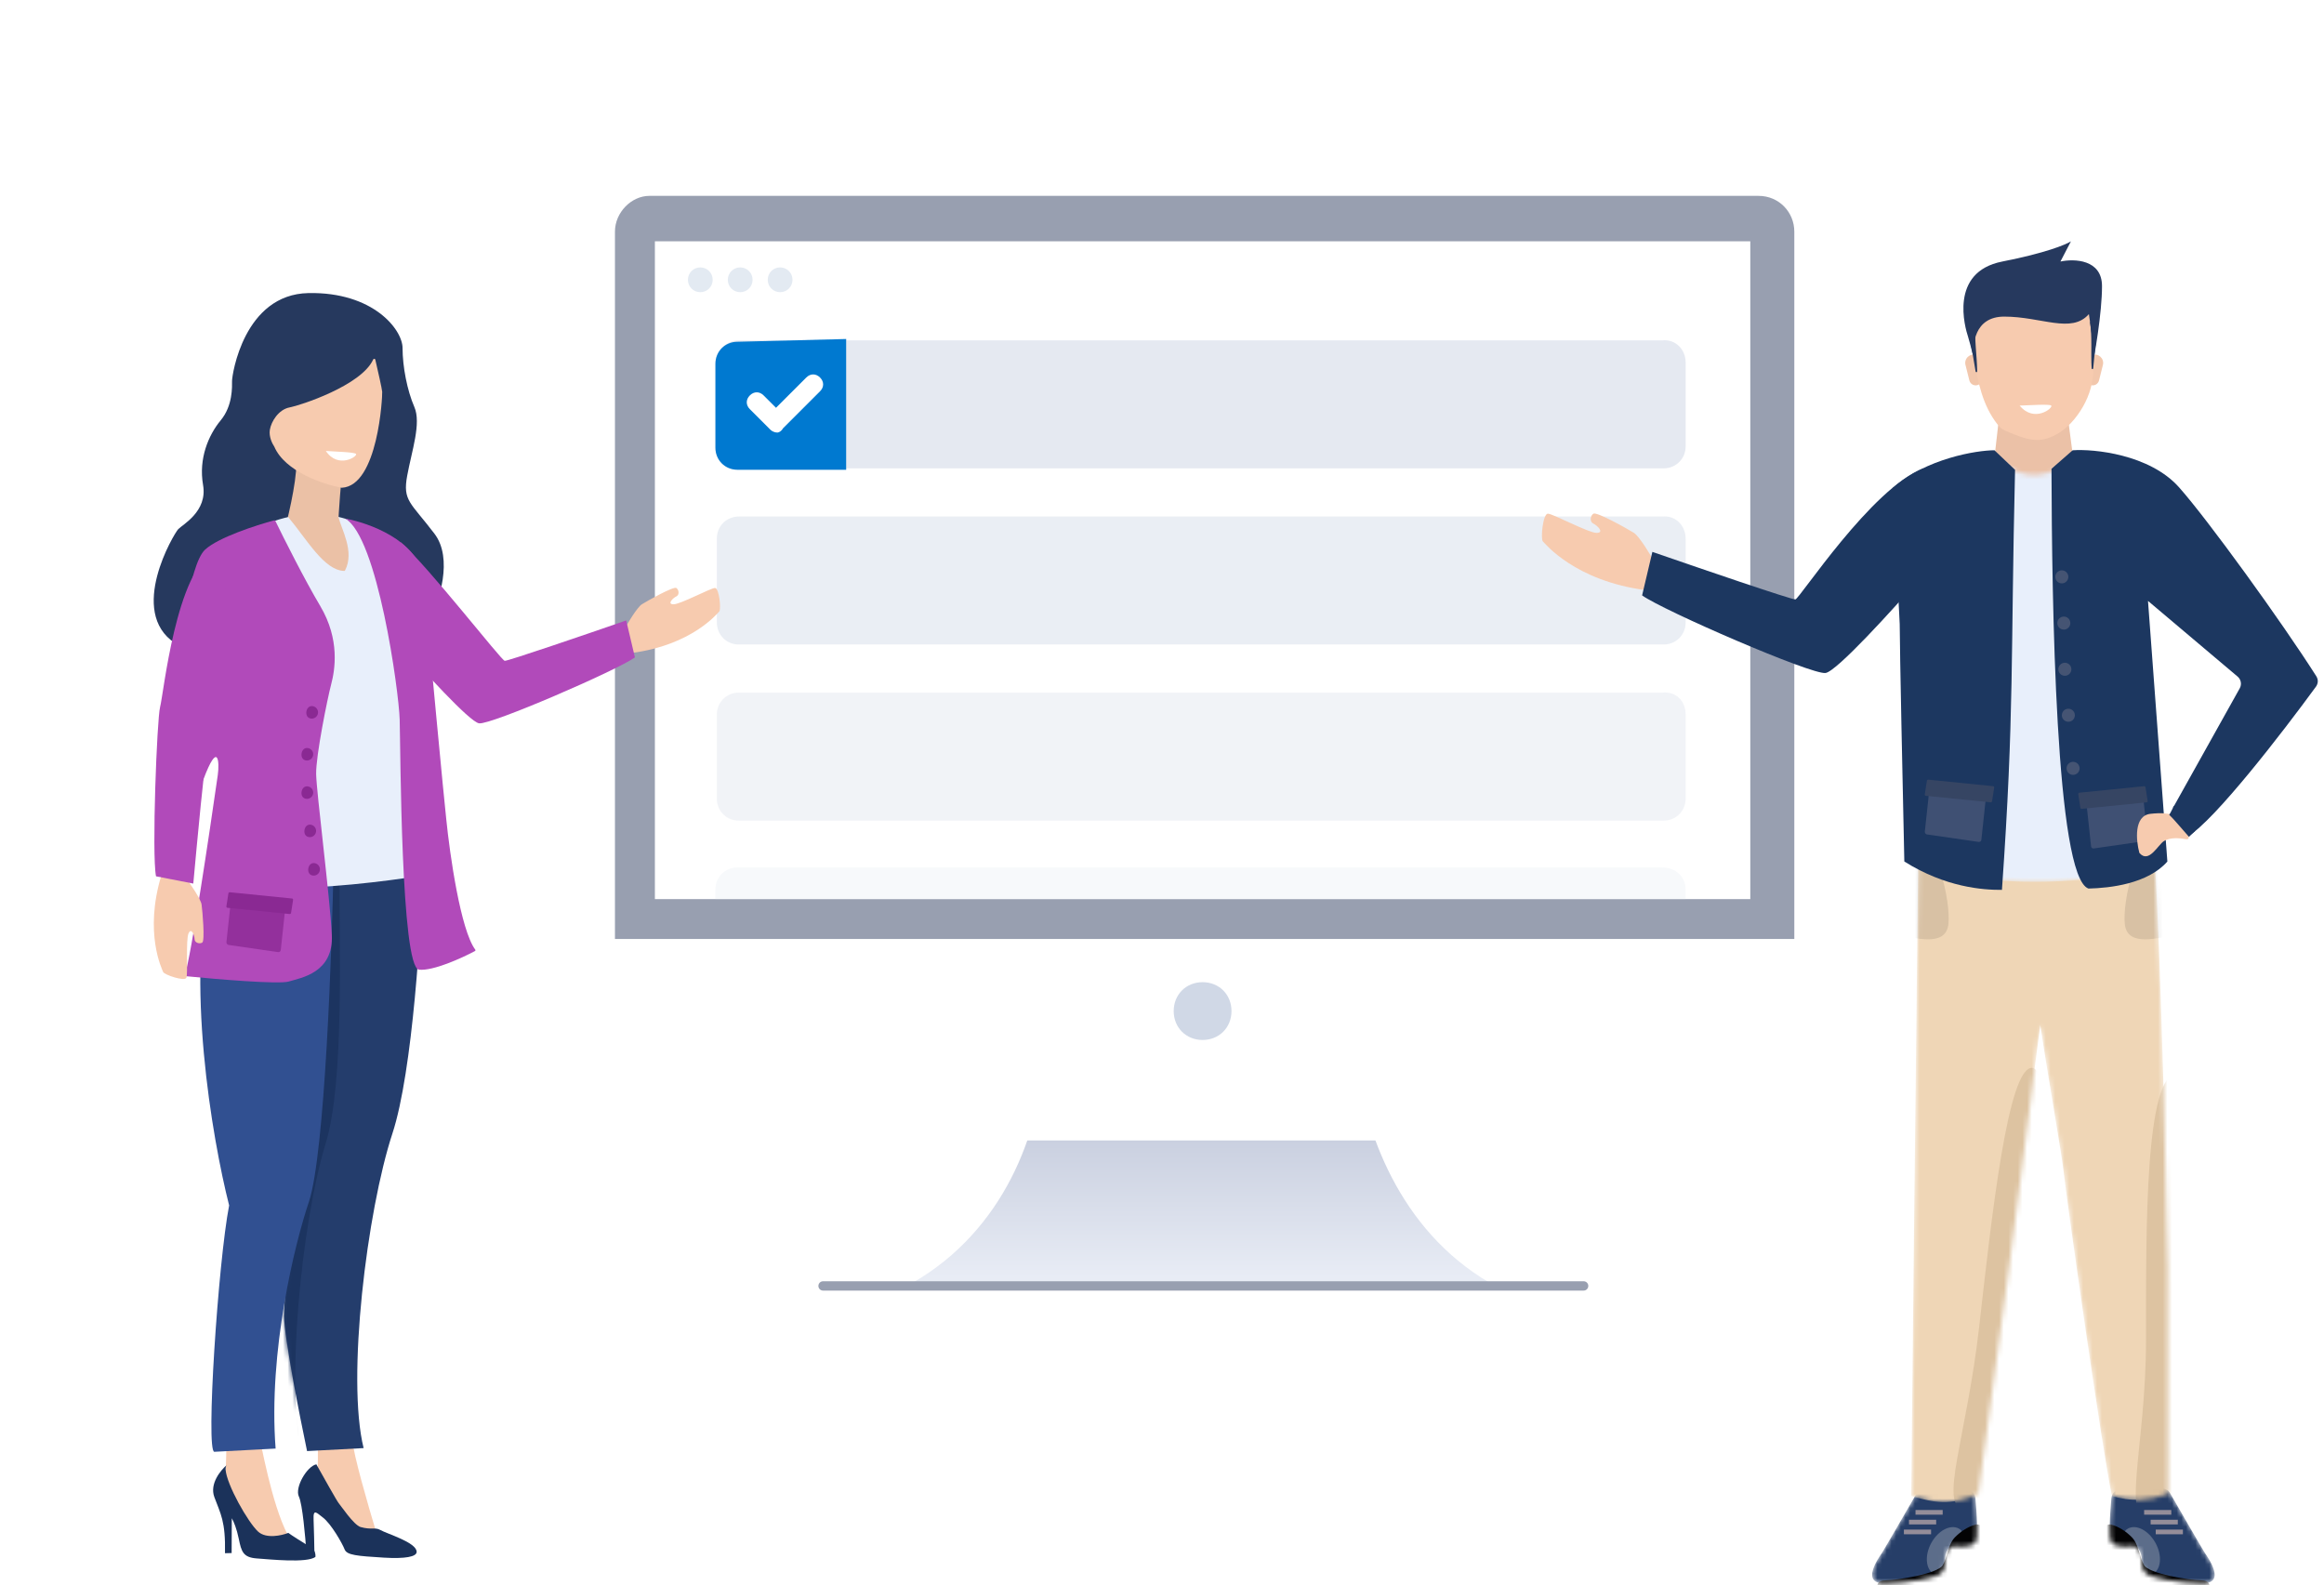 <svg width="497" height="339" viewBox="0 0 497 339" fill="none" xmlns="http://www.w3.org/2000/svg">
<path d="M126.925 216.858C161.387 216.858 189.324 188.921 189.324 154.459C189.324 119.997 161.387 92.06 126.925 92.06C92.463 92.06 64.526 119.997 64.526 154.459C64.526 188.921 92.463 216.858 126.925 216.858Z" fill="white"/>
<path d="M338.663 146.889C379.217 146.889 412.093 114.013 412.093 73.459C412.093 32.904 379.217 0.028 338.663 0.028C298.108 0.028 265.232 32.904 265.232 73.459C265.232 114.013 298.108 146.889 338.663 146.889Z" fill="white"/>
<path d="M318.683 274.386C298.376 274.975 274.244 274.386 256.88 274.092C239.811 274.68 215.385 274.975 195.078 274.386C215.09 262.908 222.153 241.719 223.036 227.593H290.136C291.902 241.425 298.965 262.908 318.683 274.386Z" fill="url(#paint0_linear_6429_20142)"/>
<g filter="url(#filter0_d_6429_20142)">
<path d="M383.724 49.538V225.233C383.724 229.648 380.192 232.885 376.366 232.885H138.869C134.749 232.885 131.512 229.354 131.512 225.233V49.538C131.512 45.418 135.043 41.887 138.869 41.887H376.072C380.487 41.887 383.724 45.418 383.724 49.538Z" fill="white"/>
</g>
<path d="M383.724 49.538V200.807H131.512V49.538C131.512 45.418 135.043 41.887 138.869 41.887H376.072C380.487 41.887 383.724 45.418 383.724 49.538Z" fill="#989FB0"/>
<path d="M374.017 51.602H140.052V192.276H374.312V51.602H374.017Z" fill="white"/>
<path d="M257.182 222.4C260.714 222.4 263.362 219.751 263.362 216.219C263.362 212.688 260.714 210.039 257.182 210.039C253.651 210.039 251.002 212.688 251.002 216.219C251.002 219.751 253.651 222.4 257.182 222.4Z" fill="#D0D8E6"/>
<path d="M360.484 77.495V95.448C360.484 98.096 358.424 100.156 355.775 100.156H158.008C155.359 100.156 153.299 98.096 153.299 95.448V77.495C153.299 74.847 155.359 72.787 158.008 72.787H355.481C358.423 72.492 360.484 74.847 360.484 77.495Z" fill="#E5E9F1"/>
<path d="M180.954 72.499V100.457H157.705C155.056 100.457 152.996 98.397 152.996 95.748V77.796C152.996 75.148 155.056 73.088 157.705 73.088L180.954 72.499Z" fill="#E3EAF2"/>
<path opacity="0.8" d="M360.484 115.166V133.118C360.484 135.767 358.424 137.827 355.775 137.827H158.008C155.359 137.827 153.299 135.767 153.299 133.118V115.166C153.299 112.518 155.359 110.458 158.008 110.458H355.481C358.423 110.163 360.484 112.518 360.484 115.166Z" fill="#E5E9F1"/>
<path d="M180.954 72.499V100.457H157.705C155.056 100.457 152.996 98.397 152.996 95.748V77.796C152.996 75.148 155.056 73.088 157.705 73.088L180.954 72.499Z" fill="#0079D0"/>
<path d="M166.247 92.504C165.659 92.504 165.07 92.21 164.776 91.916L160.361 87.501C159.478 86.618 159.478 85.441 160.361 84.558C161.244 83.675 162.421 83.675 163.304 84.558L165.953 87.207L172.428 80.733C173.31 79.85 174.488 79.85 175.371 80.733C176.253 81.615 176.253 82.793 175.371 83.675L167.425 91.621C167.13 92.21 166.542 92.504 166.247 92.504Z" fill="white"/>
<path opacity="0.5" d="M360.484 152.828V170.78C360.484 173.428 358.424 175.488 355.775 175.488H158.008C155.359 175.488 153.299 173.428 153.299 170.78V152.828C153.299 150.179 155.359 148.119 158.008 148.119H355.481C358.423 147.824 360.484 149.885 360.484 152.828Z" fill="#E5E9F1"/>
<path opacity="0.3" d="M360.475 190.217V192.277H152.996V190.217C152.996 187.568 155.056 185.508 157.705 185.508H355.472C358.415 185.508 360.475 187.568 360.475 190.217Z" fill="#E5E9F1"/>
<path d="M149.763 62.484C151.234 62.484 152.412 61.307 152.412 59.835C152.412 58.364 151.234 57.187 149.763 57.187C148.291 57.187 147.114 58.364 147.114 59.835C147.114 61.307 148.291 62.484 149.763 62.484Z" fill="#E3EAF2"/>
<path d="M158.294 62.484C159.766 62.484 160.943 61.307 160.943 59.835C160.943 58.364 159.766 57.187 158.294 57.187C156.823 57.187 155.646 58.364 155.646 59.835C155.646 61.307 156.823 62.484 158.294 62.484Z" fill="#E3EAF2"/>
<path d="M166.832 62.484C168.304 62.484 169.481 61.307 169.481 59.835C169.481 58.364 168.304 57.187 166.832 57.187C165.361 57.187 164.184 58.364 164.184 59.835C164.184 61.307 165.361 62.484 166.832 62.484Z" fill="#E3EAF2"/>
<path d="M176.017 274.995L338.665 274.995" stroke="#989FB0" stroke-width="2" stroke-miterlimit="10" stroke-linecap="round" stroke-linejoin="round"/>
<path d="M117.253 266.451C125.699 266.451 132.546 259.605 132.546 251.159C132.546 242.713 125.699 235.866 117.253 235.866C108.808 235.866 101.961 242.713 101.961 251.159C101.961 259.605 108.808 266.451 117.253 266.451Z" fill="white"/>
<path d="M256.888 35.392C262.656 35.392 267.332 30.716 267.332 24.949C267.332 19.181 262.656 14.505 256.888 14.505C251.12 14.505 246.444 19.181 246.444 24.949C246.444 30.716 251.12 35.392 256.888 35.392Z" fill="white"/>
<path d="M427.661 87.948L426.201 100.731L434.738 103.86L443.723 100.731L442.263 89.546C438.369 86.138 430.906 87.061 427.661 87.948Z" fill="#F7CBAF"/>
<path d="M427.661 87.948L426.201 100.731L434.738 103.86L443.723 100.731L442.263 89.546C438.369 86.138 430.906 87.061 427.661 87.948Z" fill="black" fill-opacity="0.05"/>
<path d="M420.871 71.98C421.355 73.43 422.799 79.489 423.461 82.338C422.839 79.092 424.343 75.4 424.861 72.12C432.888 68.581 446.093 70.739 446.956 71.602C447.647 72.293 447.196 76.037 447.196 79.662C447.973 75.893 449.526 66.923 449.526 61.192C449.526 55.461 443.6 55.294 440.636 55.927L442.88 51.611C441.816 52.302 437.391 54.132 428.208 55.927C416.729 58.171 420.267 70.168 420.871 71.98Z" fill="#26395E"/>
<path d="M420.331 78.046C419.986 76.67 421.306 75.46 422.647 75.924C423.359 76.169 423.84 76.834 423.851 77.587L423.899 80.998C423.91 81.749 423.323 82.373 422.572 82.407C421.911 82.438 421.32 81.998 421.159 81.356L420.331 78.046Z" fill="#F2C7AC"/>
<path d="M449.716 78.046C450.061 76.67 448.74 75.46 447.399 75.924C446.688 76.169 446.207 76.834 446.196 77.587L446.148 80.998C446.137 81.749 446.724 82.373 447.474 82.407C448.136 82.438 448.727 81.998 448.888 81.356L449.716 78.046Z" fill="#F2C7AC"/>
<path d="M428.079 91.674C428.852 92.189 430.574 92.86 432.206 93.428C434.048 94.069 436.023 94.36 437.869 93.731C438.011 93.683 438.152 93.633 438.294 93.581C441.122 92.549 443.311 90.349 444.939 87.817C446.461 85.449 447.44 82.763 447.642 79.956C447.725 78.793 447.786 77.641 447.786 76.761C447.786 74.63 447.076 69.482 446.721 67.174C442.992 71.435 436.601 67.706 428.612 67.706C422.221 67.706 421.688 73.743 422.221 76.761C422.926 81.7 424.052 86.757 427.123 90.689C427.479 91.144 427.806 91.492 428.079 91.674Z" fill="#F7CBAF"/>
<path d="M431.913 86.734C434.129 86.673 438.257 86.367 438.661 86.734C439.165 87.193 435.051 90.535 431.913 86.734Z" fill="white"/>
<path d="M448.486 70.968C448.296 72.176 447.893 75.849 447.645 78.764C447.625 79.004 447.319 79.007 447.305 78.767C447.108 75.357 447.467 71.966 446.934 68.717L448.486 70.968Z" fill="#26395E"/>
<path d="M421.108 71.713C421.383 72.904 422.041 76.541 422.492 79.431C422.53 79.669 422.834 79.651 422.831 79.41C422.79 75.995 422.195 72.637 422.499 69.359L421.108 71.713Z" fill="#26395E"/>
<mask id="mask0_6429_20142" style="mask-type:alpha" maskUnits="userSpaceOnUse" x="400" y="317" width="23" height="22">
<path d="M402.449 332.111C402.932 331.387 407.499 323.486 409.943 319.243C410.101 318.968 410.318 318.728 410.605 318.593C412.957 317.484 417.663 317.946 420.786 318.509C421.704 318.674 422.382 319.483 422.459 320.412L422.463 320.468C422.706 323.404 423.177 329.097 422.346 329.928C421.286 330.988 418.729 330.739 417.731 330.676C416.733 330.614 415.984 332.111 415.984 333.358C415.984 334.606 415.922 335.916 414.799 336.664C413.676 337.413 408.25 338.535 403.01 338.598C397.771 338.66 401.825 333.047 402.449 332.111Z" fill="#D9D9D9"/>
</mask>
<g mask="url(#mask0_6429_20142)">
<path d="M402.449 332.111C402.932 331.387 407.499 323.486 409.943 319.243C410.101 318.968 410.318 318.728 410.605 318.593C412.957 317.484 417.663 317.946 420.786 318.509C421.704 318.674 422.382 319.483 422.459 320.412L422.463 320.468C422.706 323.404 423.177 329.097 422.346 329.928C421.286 330.988 418.729 330.739 417.731 330.676C416.733 330.614 415.984 332.111 415.984 333.358C415.984 334.606 415.922 335.916 414.799 336.664C413.676 337.413 408.25 338.535 403.01 338.598C397.771 338.66 401.825 333.047 402.449 332.111Z" fill="#263E68"/>
<path d="M418.91 326.887C420.699 327.865 418.602 329.139 417.134 331.822C415.666 334.506 415.383 337.582 413.594 336.603C411.806 335.624 411.545 332.656 413.013 329.973C414.481 327.29 417.122 325.908 418.91 326.887Z" fill="#D9D9D9" fill-opacity="0.3"/>
<path d="M403.199 337.959C401.928 337.981 401.517 338.514 401.48 339.098C401.434 339.819 402.216 340.217 402.938 340.189C405.7 340.079 411.092 339.605 417.425 338.282C423.874 336.934 424.759 331.158 424.292 327.378C424.18 326.47 423.357 325.823 422.471 326.051C420.805 326.478 419.284 327.537 418.116 328.705C416.597 330.225 416.505 332.849 415.492 334.69C414.479 336.532 405.869 337.913 403.199 337.959Z" fill="#030304"/>
<path d="M407.159 327.604H412.97" stroke="#948D99"/>
<path d="M408.25 325.499H414.06" stroke="#948D99"/>
<path d="M409.641 323.416H415.451" stroke="#948D99"/>
</g>
<mask id="mask1_6429_20142" style="mask-type:alpha" maskUnits="userSpaceOnUse" x="451" y="317" width="23" height="22">
<path d="M471.536 332.111C471.054 331.387 466.486 323.486 464.043 319.243C463.884 318.968 463.668 318.728 463.38 318.593C461.029 317.484 456.323 317.946 453.199 318.509C452.282 318.674 451.604 319.483 451.527 320.412L451.522 320.468C451.279 323.404 450.808 329.097 451.639 329.928C452.699 330.988 455.257 330.739 456.255 330.676C457.253 330.614 458.001 332.111 458.001 333.358C458.001 334.606 458.064 335.916 459.186 336.664C460.309 337.413 465.736 338.535 470.975 338.598C476.214 338.66 472.16 333.047 471.536 332.111Z" fill="#D9D9D9"/>
</mask>
<g mask="url(#mask1_6429_20142)">
<path d="M471.536 332.111C471.054 331.387 466.486 323.486 464.043 319.243C463.884 318.968 463.668 318.728 463.38 318.593C461.029 317.484 456.323 317.946 453.199 318.509C452.282 318.674 451.604 319.483 451.527 320.412L451.522 320.468C451.279 323.404 450.808 329.097 451.639 329.928C452.699 330.988 455.257 330.739 456.255 330.676C457.253 330.614 458.001 332.111 458.001 333.358C458.001 334.606 458.064 335.916 459.186 336.664C460.309 337.413 465.736 338.535 470.975 338.598C476.214 338.66 472.16 333.047 471.536 332.111Z" fill="#263E68"/>
<path d="M455.075 326.887C453.286 327.865 455.384 329.139 456.852 331.822C458.32 334.506 458.602 337.582 460.391 336.603C462.18 335.624 462.44 332.656 460.972 329.973C459.504 327.29 456.864 325.908 455.075 326.887Z" fill="#D9D9D9" fill-opacity="0.3"/>
<path d="M470.787 337.959C472.057 337.981 472.468 338.514 472.505 339.098C472.551 339.819 471.769 340.217 471.047 340.189C468.285 340.079 462.893 339.605 456.56 338.282C450.112 336.934 449.226 331.158 449.693 327.378C449.805 326.47 450.628 325.823 451.514 326.051C453.18 326.478 454.702 327.537 455.869 328.705C457.389 330.225 457.481 332.849 458.494 334.69C459.507 336.532 468.116 337.913 470.787 337.959Z" fill="#030304"/>
<path d="M466.826 327.604H461.016" stroke="#948D99"/>
<path d="M465.735 325.499H459.925" stroke="#948D99"/>
<path d="M464.345 323.416H458.534" stroke="#948D99"/>
</g>
<mask id="mask2_6429_20142" style="mask-type:alpha" maskUnits="userSpaceOnUse" x="408" y="184" width="56" height="138">
<path d="M410.208 184.246C431.919 190.167 451.131 187.231 460.835 184.764C462.071 202.352 463.592 265.356 463.592 271.278C463.592 276.014 463.661 305.989 463.661 319.476C459.315 321.028 455.614 321.102 451.656 319.94C449.682 311.058 441.646 254.309 441.294 250.366C441.049 247.614 437.639 228.235 436.323 219.189C435.83 222.643 430.259 267.138 429.773 270.058C429.319 272.79 425.21 304.18 423.072 319.477C416.912 322.183 413.515 321.273 408.728 319.94C408.728 315.598 409.714 227.668 410.208 184.246Z" fill="#2A2F57"/>
</mask>
<g mask="url(#mask2_6429_20142)">
<path d="M410.208 184.246C431.919 190.167 451.131 187.231 460.835 184.764C462.071 202.352 463.592 265.356 463.592 271.278C463.592 276.014 463.661 305.989 463.661 319.476C459.315 321.028 455.614 321.102 451.656 319.94C449.682 311.058 441.646 254.309 441.294 250.366C441.049 247.614 437.639 228.235 436.323 219.189C435.83 222.643 430.259 267.138 429.773 270.058C429.319 272.79 425.21 304.18 423.072 319.477C416.912 322.183 413.515 321.273 408.728 319.94C408.728 315.598 409.714 227.668 410.208 184.246Z" fill="#EFD6B6"/>
<path d="M482.449 309.479C482.449 333.214 467.376 325.673 460.294 325.673C453.211 325.673 458.941 310.105 458.941 286.37C458.941 262.635 458.675 229.432 465.758 229.432C472.841 229.432 482.449 285.745 482.449 309.479Z" fill="#DDC3A1"/>
<path d="M438.131 308.55C435.479 331.907 425.122 323.214 419.859 322.617C414.596 322.019 420.594 307.182 423.246 283.824C425.899 260.467 429.412 227.769 434.675 228.366C439.938 228.964 440.784 285.193 438.131 308.55Z" fill="#DDC3A1"/>
<path d="M416.677 197.62C416.137 202.751 409.192 200.372 405.848 200.02C402.504 199.668 405.563 196.587 406.103 191.456C406.643 186.324 407.273 179.133 410.617 179.484C413.961 179.836 417.217 192.488 416.677 197.62Z" fill="black" fill-opacity="0.1"/>
<path d="M454.401 197.62C454.941 202.751 461.886 200.372 465.23 200.02C468.574 199.668 465.515 196.587 464.975 191.456C464.435 186.324 463.805 179.133 460.461 179.484C457.117 179.836 453.861 192.488 454.401 197.62Z" fill="black" fill-opacity="0.1"/>
</g>
<mask id="mask3_6429_20142" style="mask-type:alpha" maskUnits="userSpaceOnUse" x="374" y="94" width="123" height="95">
<path d="M393.082 144.777L406.269 133.41C406.269 138.541 406.927 169.43 407.256 184.233C430.941 192.128 454.626 187.523 463.507 184.233L459.066 133.41L478.194 144.795C479.094 145.331 479.428 146.471 478.959 147.408L465.481 174.364L467.948 178.805C473.869 175.253 489.166 155.285 496.074 145.745C489.001 134.396 473.277 109.922 466.961 102.817C460.645 95.711 450.185 94.593 445.744 94.922L442.176 98.561C438.359 102.453 432.129 102.572 428.167 98.828L424.033 94.922C420.25 94.922 410.907 96.501 403.802 102.817C396.814 109.028 381.935 133.25 375.03 145.157C374.805 145.544 374.716 145.984 374.815 146.421C376.738 154.889 392.502 170.44 400.348 177.325C401.532 176.141 403.802 174.2 404.789 173.378C403.664 171.878 396.514 156.012 392.558 147.095C392.201 146.29 392.416 145.352 393.082 144.777Z" fill="#D9C8C8"/>
</mask>
<g mask="url(#mask3_6429_20142)">
<path d="M426.635 96.355C422.852 96.355 411.894 100.245 404.789 106.561L406.269 133.405C406.269 138.537 406.927 169.426 407.256 184.229C430.941 192.124 454.626 187.519 463.508 184.229L458.967 127.934L478.603 144.725C479.301 145.322 479.502 146.318 479.092 147.14L465.481 174.36L467.948 178.801C473.87 175.249 489.166 155.281 496.074 145.741C489.002 134.392 471.797 113.667 465.481 106.561C459.165 99.456 447.628 96.026 443.187 96.355L442.184 97.399C438.377 101.367 432.08 101.516 428.09 97.733L426.635 96.355Z" fill="#E8EFFB"/>
</g>
<path d="M443.245 96.295L438.723 100.252C438.805 128.45 439.591 187.527 446.626 190.018C451.238 189.911 459.304 189.016 463.503 184.24L459.362 128.507L478.527 144.688C479.258 145.306 479.45 146.356 478.983 147.192L464.711 172.744L467.944 178.812C473.65 175.389 488.059 156.726 495.282 146.836C495.761 146.179 495.79 145.301 495.354 144.615C487.93 132.927 472.125 111.102 466.013 104.226C459.697 97.121 447.686 95.966 443.245 96.295Z" fill="#1C3760"/>
<path d="M426.524 96.29C422.741 96.29 411.891 98.043 404.785 104.359L406.265 133.411C406.265 138.543 406.923 169.432 407.252 184.235C416.066 189.761 424.039 190.329 428.126 190.301C430.809 152.295 429.971 140.311 430.931 100.476L426.524 96.29Z" fill="#1C3760"/>
<circle cx="440.931" cy="123.362" r="1.394" fill="#455473"/>
<circle cx="441.361" cy="133.247" r="1.394" fill="#455473"/>
<circle cx="441.583" cy="143.125" r="1.394" fill="#455473"/>
<circle cx="442.33" cy="152.957" r="1.394" fill="#455473"/>
<circle cx="443.34" cy="164.312" r="1.394" fill="#455473"/>
<rect width="12.213" height="10.745" rx="0.52" transform="matrix(0.99 0.143 -0.107 0.994 412.727 167.693)" fill="#3F5073"/>
<rect width="14.462" height="3.495" rx="0.26" transform="matrix(0.995 0.1 -0.154 0.988 412.12 166.704)" fill="#364563"/>
<rect width="12.213" height="10.745" rx="0.52" transform="matrix(-0.99 0.143 0.107 0.994 458.185 169.094)" fill="#3F5073"/>
<rect width="14.462" height="3.495" rx="0.26" transform="matrix(-0.995 0.1 0.154 0.988 458.791 168.104)" fill="#364563"/>
<path d="M459.881 174.036C456.292 174.441 456.808 179.772 457.514 182.387C459.55 184.786 461.494 180.622 462.816 179.837C464.139 179.053 465.957 179.196 467.538 179.467C469.119 179.738 466.776 175.838 466.236 175.246C465.696 174.654 464.367 173.531 459.881 174.036Z" fill="#F7CBAF"/>
<path d="M468.121 178.958C466.962 177.684 464.86 175.124 463.886 174.232C464.189 173.865 464.456 173.171 464.923 172.299L469.465 177.693L468.121 178.958Z" fill="#1C3760"/>
<path d="M349.426 113.957C350.582 114.687 353.052 118.773 354.142 120.725L351.936 126.201C336.878 124.224 330.489 116.314 329.957 115.782C329.425 115.25 329.957 109.85 331.022 109.85C332.086 109.85 339.692 113.957 341.441 113.957C343.19 113.957 341.593 112.36 340.756 111.979C339.92 111.599 340.072 110.306 340.756 109.85C341.441 109.394 347.981 113.044 349.426 113.957Z" fill="#F7CBAF"/>
<path d="M390.404 143.92C392.788 143.588 404.9 130.24 410.659 123.608L411.301 100.155C400.17 104.459 384.848 128.059 383.954 128.184C383.239 128.283 363.267 121.451 353.37 118.022L351.174 127.326C355.732 130.595 387.424 144.336 390.404 143.92Z" fill="#1C3760"/>
<path d="M55.358 306.819C55.774 308.244 58.051 321.582 61.52 328.2C54.232 333.568 49.624 321.513 48.232 314.814C48.333 313.797 48.425 309.175 48.459 306.992L55.358 306.819Z" fill="#F7CBAF"/>
<path d="M67.445 332.962C67.52 332.479 67.413 331.369 66.384 330.799C65.098 330.088 62.112 328.173 61.66 327.81C60.224 328.38 56.919 329.121 55.193 327.532C53.035 325.546 48.481 317.521 48.249 314.292C48.234 314.043 48.261 313.5 48.484 313.304C48.486 313.302 48.488 313.3 48.49 313.299C48.488 313.3 48.486 313.302 48.484 313.304C47.225 314.39 44.782 317.272 45.833 320.137C47.149 323.724 48.259 325.253 48.117 332.157L49.537 332.122L49.572 324.68C49.985 325.39 50.62 326.894 51.065 329.086C51.621 331.826 52.001 333.068 54.933 333.275C57.866 333.482 65.569 334.297 67.445 332.962Z" fill="#1B325A"/>
<path d="M75.398 308.073C75.462 310.648 78.793 322.185 80.45 327.632C74.059 328.257 69.425 319.064 67.906 314.39C67.997 313.708 67.995 310.197 67.984 308.527L75.398 308.073Z" fill="#F7CBAF"/>
<path d="M63.922 320.054C64.672 321.604 65.305 328.704 65.528 332.061L67.237 332.018C67.213 330.46 67.144 326.861 67.06 324.93C66.955 322.517 67.768 323.563 69 324.479C70.816 325.831 73.221 330.1 73.7 331.341C74.178 332.581 76.375 332.75 82.065 333.1C86.618 333.38 89.13 332.924 89.103 331.851C89.053 329.831 82.871 328.06 81.262 327.156C80.241 326.582 79.412 327.202 77.114 326.558C75.657 326.15 72.79 321.834 72.422 321.441C72.128 321.126 69.12 315.78 67.652 313.147C65.649 313.555 62.983 318.118 63.922 320.054Z" fill="#1B325A"/>
<path d="M83.921 242.398C88.269 229.166 90.144 197.838 90.537 183.828L67.797 185.027C65.427 215.233 60.699 276.808 60.751 281.463C60.802 286.118 64.05 302.637 65.668 310.315L77.763 309.677C74.07 294.831 78.485 258.938 83.921 242.398Z" fill="#243D6C"/>
<mask id="mask4_6429_20142" style="mask-type:alpha" maskUnits="userSpaceOnUse" x="60" y="183" width="31" height="128">
<path d="M83.93 242.394C88.279 229.162 90.153 197.834 90.547 183.824L67.807 185.023C65.437 215.229 60.709 276.804 60.76 281.459C60.812 286.114 64.06 302.633 65.677 310.311L77.773 309.673C74.08 294.828 78.495 258.934 83.93 242.394Z" fill="#243D6C"/>
</mask>
<g mask="url(#mask4_6429_20142)">
<path d="M69.657 244.49C73.743 231.175 72.489 200.959 72.606 186.944L52.404 187.448C50.631 217.695 47.119 279.352 47.262 284.005C47.405 288.658 50.979 305.11 52.748 312.754L64.828 311.878C60.843 297.108 64.549 261.134 69.657 244.49Z" fill="#1C3460"/>
</g>
<path d="M66.108 256.874C69.451 246.362 71.002 203.738 71.36 183.739L45.259 186.809C39.489 209.14 45.349 243.425 49 257.776C46.666 269.76 43.946 310.568 45.847 310.468L58.942 309.778C57.34 289.021 63.052 265.86 66.108 256.874Z" fill="#315091"/>
<path d="M92.916 114.138C96.95 119.446 93.937 128.617 91.843 132.725C91.791 132.827 91.663 132.859 91.564 132.801C71.326 120.875 47.488 130.967 37.631 137.531C37.565 137.575 37.479 137.572 37.412 137.528C27.247 130.794 37.197 114.135 38.116 113.16C39.038 112.182 44.415 109.378 43.427 103.72C42.439 98.061 44.594 93.031 47.199 89.888C49.804 86.744 49.624 82.703 49.624 81.445C49.624 80.188 52.139 62.943 65.971 62.674C79.802 62.404 86.09 70.488 86.09 74.439C86.09 78.391 87.078 83.511 88.604 87.014C90.131 90.517 88.066 96.355 87.078 101.744C86.09 107.133 87.796 107.402 92.916 114.138Z" fill="#26395E"/>
<path d="M72.386 115.166C72.109 113.428 72.653 106.415 72.994 102.766C73.002 102.678 72.951 102.597 72.869 102.565L63.66 98.899C63.527 98.846 63.383 98.943 63.383 99.086C63.375 103.437 61.44 111.439 60.387 115.209C60.352 115.336 60.448 115.46 60.581 115.46H72.154C72.299 115.46 72.409 115.309 72.386 115.166Z" fill="url(#paint1_linear_6429_20142)"/>
<path d="M81.733 83.777C81.68 83.098 80.816 79.283 80.258 76.893C80.211 76.691 79.899 76.676 79.814 76.865C77.28 82.476 64.163 86.708 61.929 87.127C59.599 87.564 57.997 90.112 57.706 91.932C57.475 93.374 58.225 94.888 58.64 95.482C58.648 95.494 58.655 95.506 58.661 95.519C60.94 100.855 69.183 103.596 73.047 104.305C73.062 104.308 73.077 104.309 73.092 104.308C80.861 103.907 81.805 84.723 81.733 83.777Z" fill="#F7CBAF"/>
<path d="M69.683 96.437C71.809 96.587 75.787 96.682 76.138 97.071C76.578 97.557 72.328 100.369 69.683 96.437Z" fill="white"/>
<path d="M137.267 129.228C136.285 129.848 134.187 133.32 133.261 134.978L135.135 139.63C147.927 137.95 153.354 131.231 153.806 130.779C154.258 130.327 153.806 125.739 152.901 125.739C151.997 125.739 145.536 129.228 144.05 129.228C142.564 129.228 143.921 127.871 144.632 127.548C145.342 127.225 145.213 126.127 144.632 125.739C144.05 125.352 138.494 128.453 137.267 129.228Z" fill="#F7CBAF"/>
<path d="M102.456 154.684C100.431 154.402 90.141 143.063 85.25 137.428L85.683 115.958C91.657 121.193 107.176 141.21 107.935 141.316C108.543 141.4 125.509 135.596 133.917 132.683L135.782 140.587C131.91 143.364 104.988 155.038 102.456 154.684Z" fill="#B14ABA"/>
<path d="M78.073 112.719C69.266 107.824 59.64 110.513 55.797 112.686C55.731 112.723 55.695 112.776 55.698 112.851C56.042 120.221 55.553 167.929 56.609 189.14C56.614 189.227 56.668 189.295 56.752 189.316C62.468 190.741 78.898 188.909 86.617 187.783C86.713 187.769 86.781 187.687 86.784 187.59C87.942 147.493 82.413 119.842 78.145 112.787C78.127 112.757 78.103 112.736 78.073 112.719Z" fill="#E8EFFB"/>
<path d="M73.789 121.992C75.892 117.939 72.997 113.202 72.397 110.596C72.385 110.543 72.353 110.498 72.306 110.47C69.207 108.636 63.636 109.411 61.775 110.4C61.668 110.457 61.647 110.596 61.725 110.689C65.674 115.417 69.322 121.977 73.613 122.097C73.686 122.099 73.755 122.058 73.789 121.992Z" fill="#EBC1A6"/>
<path d="M61.758 209.897C59.661 210.535 46.354 209.418 39.713 208.756C39.581 208.743 39.498 208.622 39.538 208.496C40.877 204.386 44.745 178.539 46.57 165.765C46.967 162.985 46.674 158.198 43.468 166.768C40.944 173.516 36.792 146.902 37.677 143.083C38.563 139.264 40.278 120.793 43.888 117.51C46.736 114.92 54.812 112.302 58.648 111.272C58.741 111.248 58.833 111.289 58.874 111.376C60.724 115.185 65.12 123.929 68.494 129.615C72.767 136.815 71.613 143.344 70.821 146.349C70.029 149.355 67.546 161.613 67.609 165.52C67.671 169.426 70.545 191.659 70.959 199.862C71.372 208.064 64.414 209.089 61.758 209.897Z" fill="#B14ABA"/>
<rect width="11.74" height="10.329" rx="0.52" transform="matrix(0.99 0.143 -0.107 0.994 49.471 191.737)" fill="#93309C"/>
<rect width="13.902" height="3.36" rx="0.26" transform="matrix(0.995 0.1 -0.154 0.988 48.889 190.784)" fill="#8A2993"/>
<path d="M90.497 123.305C89.255 115.556 78.863 111.807 73.822 110.901C80.722 114.752 85.295 147.717 85.475 153.895C85.655 160.072 85.726 206.982 89.612 207.366C92.645 207.665 98.71 204.907 101.57 203.385C101.68 203.326 101.712 203.187 101.637 203.086C98.496 198.843 96.198 182.779 95.433 175.167C94.987 171.32 91.957 138.989 90.497 123.305Z" fill="#B14ABA"/>
<path d="M43.108 193.421C42.947 192.271 40.646 188.931 39.516 187.404L34.505 187.198C30.772 199.548 34.663 207.259 34.889 207.857C35.115 208.456 39.482 209.931 39.854 209.107C40.226 208.282 39.705 200.958 40.317 199.604C40.928 198.25 41.606 200.044 41.608 200.825C41.61 201.606 42.665 201.94 43.257 201.569C43.85 201.199 43.31 194.859 43.108 193.421Z" fill="#F7CBAF"/>
<path d="M34.231 151.226C35.008 148.28 37.614 122.042 45.967 117.717L53.492 145.462C46.263 148.753 44.57 161.072 44.16 161.72C43.833 162.239 42.142 180.091 41.337 188.952L33.366 187.4C32.428 182.728 33.579 153.697 34.231 151.226Z" fill="#B14ABA"/>
<path d="M65.529 152.16C65.417 152.892 65.738 153.548 66.47 153.661C67.202 153.773 67.886 153.271 67.998 152.54C68.111 151.808 67.609 151.124 66.877 151.011C66.146 150.899 65.642 151.428 65.529 152.16Z" fill="#8A2993"/>
<path d="M64.495 169.322C64.382 170.054 64.704 170.71 65.436 170.823C66.167 170.935 66.852 170.433 66.964 169.702C67.077 168.97 66.575 168.286 65.843 168.173C65.112 168.061 64.608 168.59 64.495 169.322Z" fill="#8A2993"/>
<path d="M64.497 161.121C64.385 161.853 64.706 162.509 65.438 162.622C66.169 162.734 66.854 162.232 66.966 161.501C67.079 160.769 66.577 160.085 65.845 159.972C65.113 159.86 64.609 160.389 64.497 161.121Z" fill="#8A2993"/>
<path d="M65.113 177.511C65.001 178.242 65.322 178.899 66.054 179.011C66.786 179.124 67.47 178.622 67.582 177.89C67.695 177.159 67.193 176.474 66.461 176.362C65.73 176.249 65.226 176.779 65.113 177.511Z" fill="#8A2993"/>
<path d="M65.933 185.732C65.82 186.464 66.141 187.121 66.873 187.233C67.605 187.346 68.289 186.844 68.402 186.112C68.514 185.38 68.012 184.696 67.281 184.583C66.549 184.471 66.045 185.001 65.933 185.732Z" fill="#8A2993"/>
<defs>
<filter id="filter0_d_6429_20142" x="109.512" y="30.887" width="296.212" height="234.998" filterUnits="userSpaceOnUse" color-interpolation-filters="sRGB">
<feFlood flood-opacity="0" result="BackgroundImageFix"/>
<feColorMatrix in="SourceAlpha" type="matrix" values="0 0 0 0 0 0 0 0 0 0 0 0 0 0 0 0 0 0 127 0" result="hardAlpha"/>
<feOffset dy="11"/>
<feGaussianBlur stdDeviation="11"/>
<feColorMatrix type="matrix" values="0 0 0 0 0.398 0 0 0 0 0.477 0 0 0 0 0.575 0 0 0 0.27 0"/>
<feBlend mode="normal" in2="BackgroundImageFix" result="effect1_dropShadow_6429_20142"/>
<feBlend mode="normal" in="SourceGraphic" in2="effect1_dropShadow_6429_20142" result="shape"/>
</filter>
<linearGradient id="paint0_linear_6429_20142" x1="256.905" y1="273.08" x2="256.905" y2="231.173" gradientUnits="userSpaceOnUse">
<stop stop-color="#E8ECF5"/>
<stop offset="0.991" stop-color="#BDC4D7"/>
</linearGradient>
<linearGradient id="paint1_linear_6429_20142" x1="67.521" y1="102.141" x2="66.593" y2="110.944" gradientUnits="userSpaceOnUse">
<stop stop-color="#EBC1A6"/>
<stop offset="1" stop-color="#EBC1A6"/>
</linearGradient>
</defs>
</svg>
